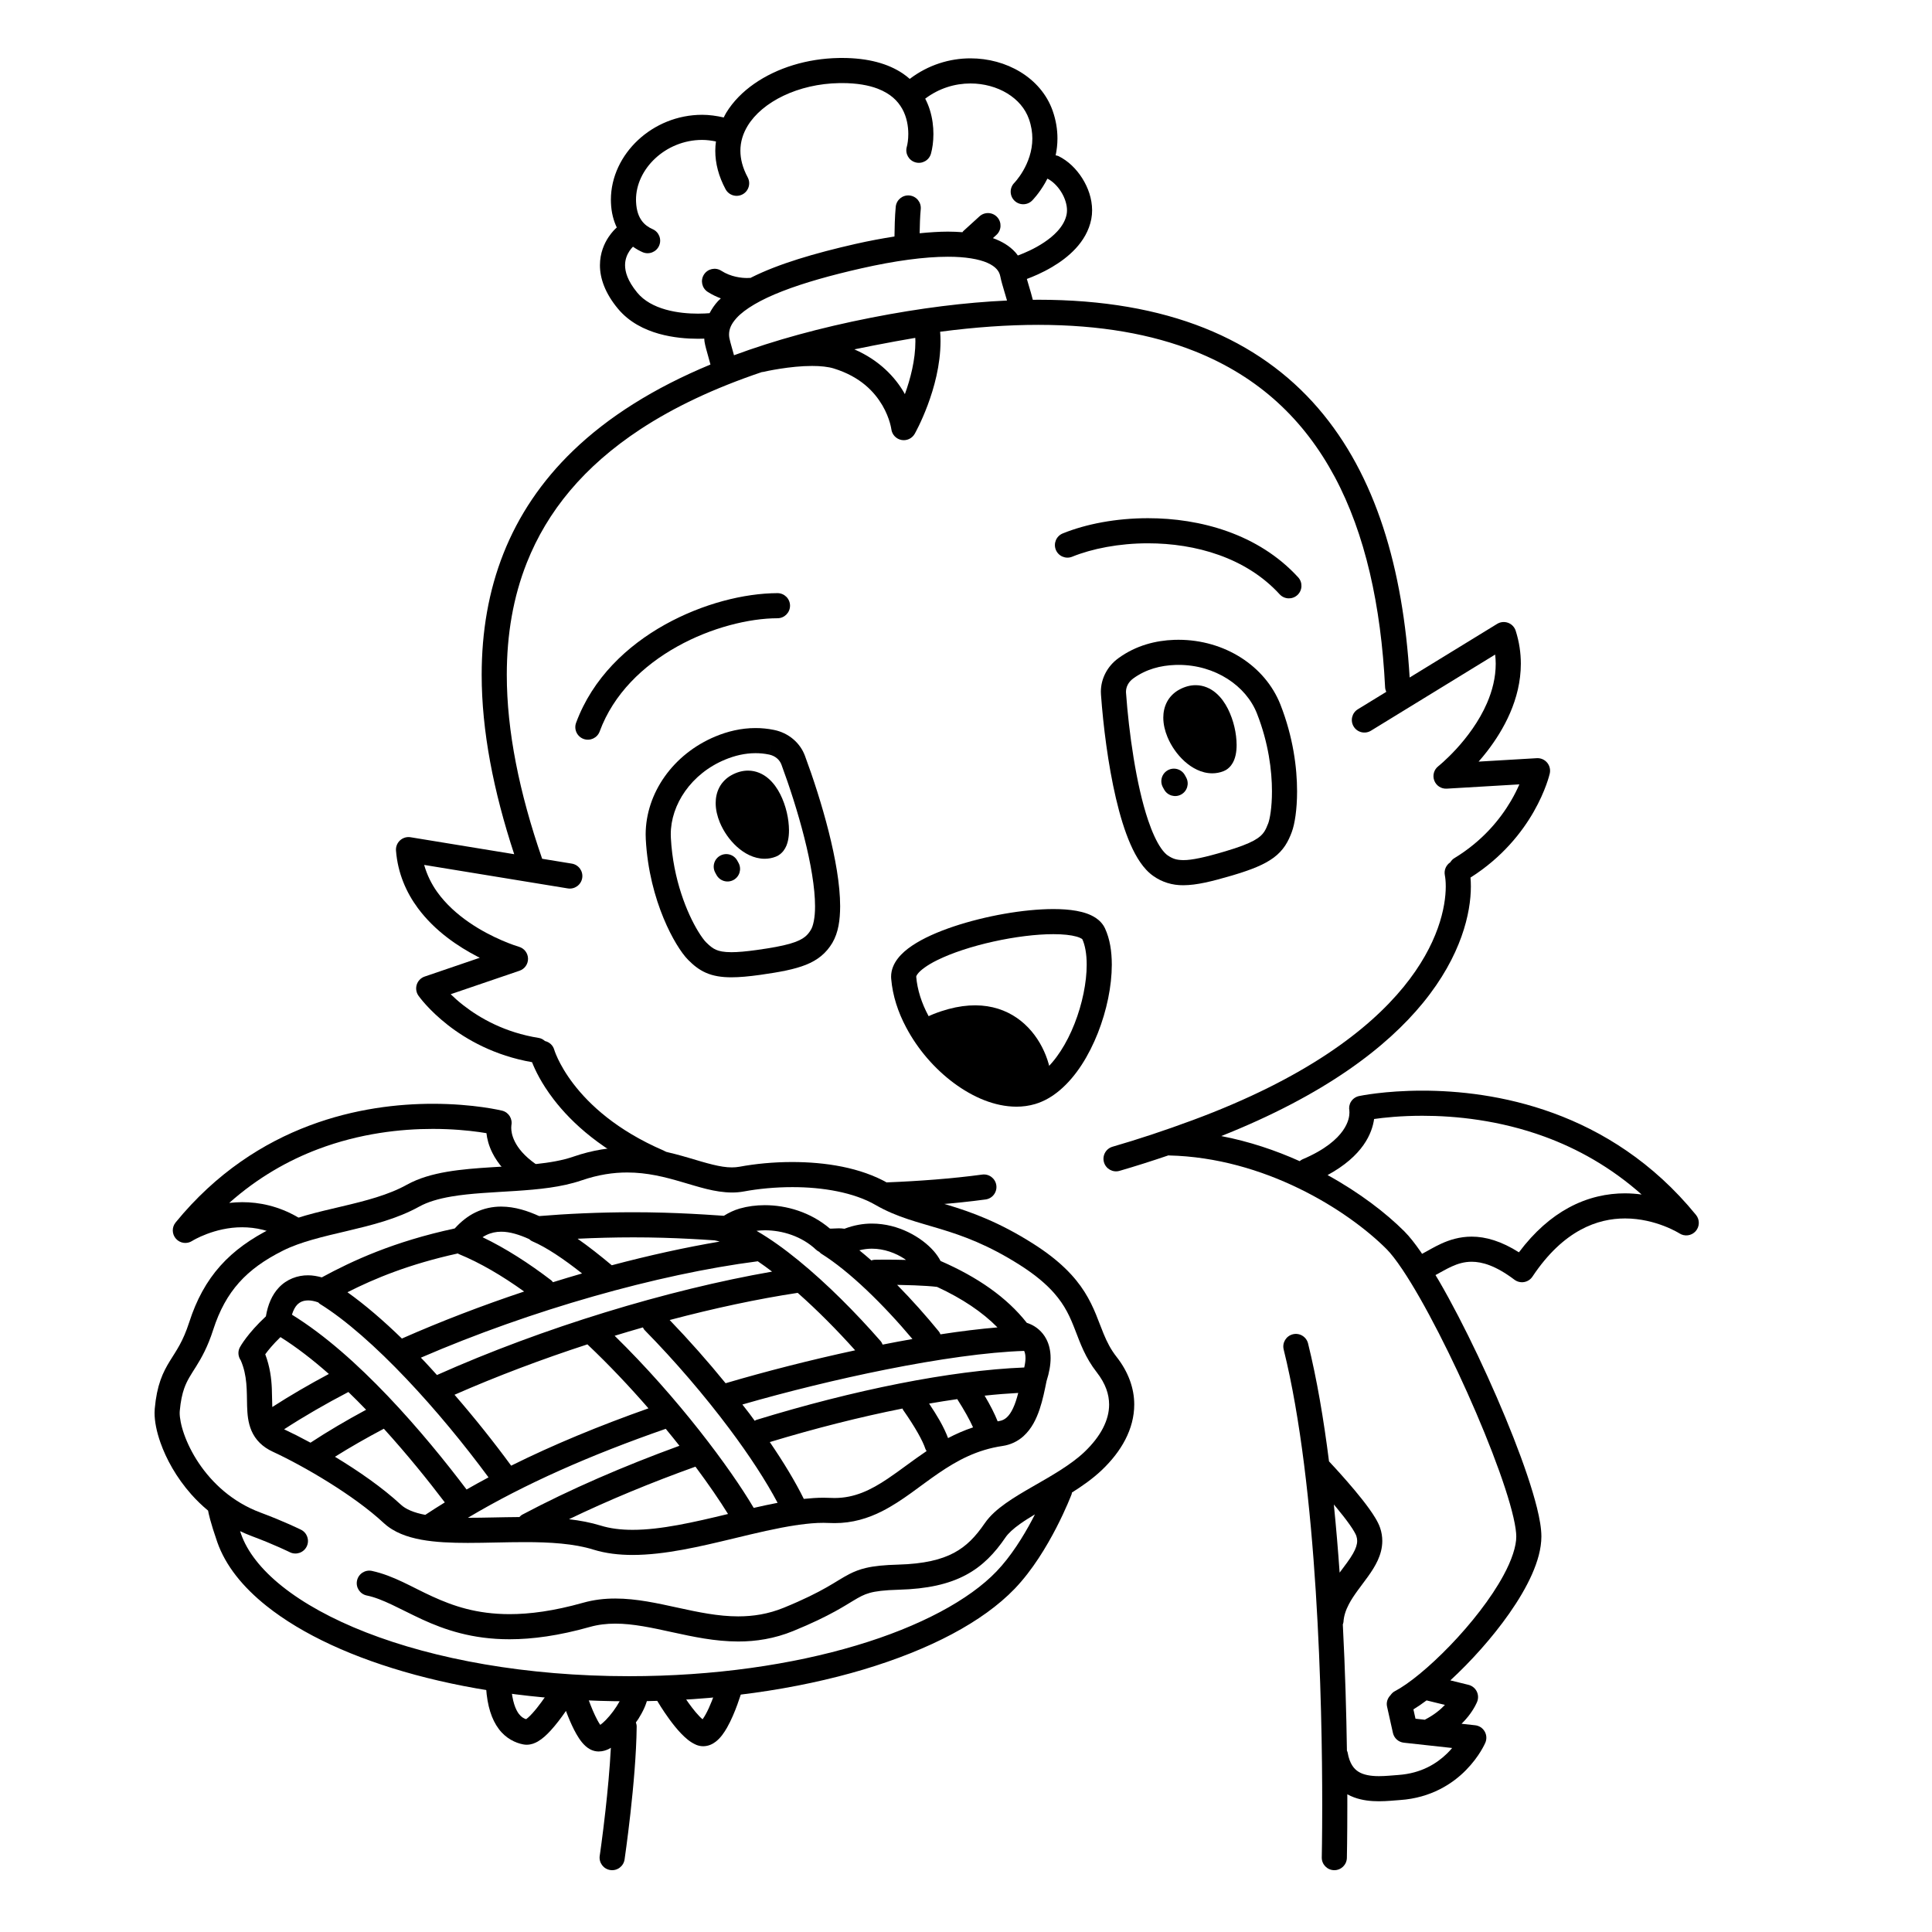 <svg width="200" height="200" viewBox="0 0 200 200" xmlns="http://www.w3.org/2000/svg"><g id="type=offer-personal, mode=dark"><g id="Group 432527115"><path id="Vector" d="M106.781 113.045C107.521 112.826 108.211 112.425 108.861 111.875C108.591 107.475 104.171 100.975 94.951 105.745C97.471 110.535 102.811 114.215 106.781 113.045Z"/><path id="Vector_2" d="M122.661 80.247C122.316 79.617 121.526 79.386 120.897 79.731C120.267 80.076 120.036 80.866 120.381 81.496L120.51 81.731C120.855 82.361 121.645 82.592 122.274 82.247C122.904 81.902 123.135 81.112 122.79 80.482L122.661 80.247Z"/><path id="Vector_3" d="M122.088 71.384L122.09 71.383L122.091 71.382L122.088 71.384Z"/><path id="Vector_4" d="M125.868 71.734C125.334 71.273 124.595 70.926 123.772 70.93C123.2 70.928 122.623 71.093 122.09 71.383C121.532 71.68 121.078 72.14 120.805 72.664C120.529 73.189 120.424 73.752 120.424 74.29C120.426 74.989 120.594 75.661 120.855 76.295C121.252 77.245 121.862 78.12 122.628 78.814C123.013 79.159 123.439 79.459 123.915 79.683C124.39 79.906 124.921 80.053 125.492 80.053C125.876 80.054 126.273 79.983 126.648 79.836L126.654 79.834C127 79.698 127.268 79.462 127.445 79.228C127.713 78.872 127.83 78.52 127.909 78.174C127.986 77.827 128.014 77.477 128.014 77.114C128.007 75.927 127.714 74.577 127.108 73.369C126.801 72.767 126.41 72.198 125.868 71.734Z"/><path id="Vector_5" d="M74.172 90.576C74.517 91.206 75.307 91.436 75.936 91.092C76.566 90.747 76.797 89.957 76.452 89.327L76.323 89.092C75.978 88.462 75.188 88.231 74.559 88.576C73.929 88.921 73.698 89.711 74.043 90.34L74.172 90.576Z"/><path id="Vector_6" d="M101.677 121.592L101.677 121.592C98.57 122.014 95.057 122.272 91.87 122.397C91.152 122.426 90.594 123.03 90.622 123.748C90.65 124.465 91.255 125.024 91.972 124.996C95.225 124.867 98.803 124.605 102.027 124.168C102.738 124.072 103.236 123.417 103.14 122.705C103.043 121.994 102.388 121.495 101.677 121.592Z"/><path id="Vector_7" d="M50.982 119.367C51.512 120.42 52.442 121.566 53.953 122.627C54.541 123.04 55.351 122.899 55.765 122.312C56.178 121.724 56.037 120.914 55.449 120.5L55.449 120.5C54.24 119.648 53.631 118.842 53.303 118.195C52.976 117.547 52.925 117.037 52.923 116.75C52.923 116.648 52.931 116.576 52.935 116.54L52.939 116.513L52.934 116.512C53.081 115.825 52.665 115.145 51.979 114.976C51.906 114.958 49.065 114.264 44.805 114.264C41.264 114.264 36.735 114.744 32.015 116.523C27.298 118.299 22.392 121.39 18.18 126.548C17.775 127.043 17.791 127.76 18.218 128.237C18.643 128.713 19.351 128.808 19.888 128.464L19.889 128.464C19.926 128.431 22.212 127.035 25.072 127.047C26.446 127.05 27.949 127.347 29.51 128.246C30.132 128.605 30.927 128.392 31.286 127.771C31.645 127.149 31.432 126.354 30.811 125.995C28.827 124.846 26.828 124.445 25.072 124.448C24.606 124.449 24.157 124.478 23.728 124.526C26.697 121.894 29.846 120.121 32.933 118.956C37.279 117.316 41.498 116.863 44.805 116.864C46.793 116.864 48.45 117.027 49.6 117.188C49.885 117.228 50.137 117.268 50.356 117.305C50.419 117.877 50.589 118.591 50.982 119.367Z"/><path id="Vector_8" d="M121.007 119.612L121.007 119.612C125.928 119.723 130.553 121.127 134.458 123.024C138.36 124.916 141.541 127.308 143.531 129.3C143.957 129.723 144.538 130.465 145.174 131.416C147.422 134.762 150.42 140.673 152.812 146.258C154.01 149.052 155.062 151.773 155.807 154.053C156.179 155.193 156.474 156.222 156.672 157.084C156.871 157.942 156.966 158.643 156.964 159.053C156.975 160.036 156.504 161.5 155.64 163.082C154.355 165.464 152.256 168.125 150.11 170.348C149.038 171.46 147.954 172.468 146.96 173.284C145.97 174.101 145.06 174.727 144.398 175.069C144.205 175.169 144.062 175.318 143.945 175.485C143.648 175.788 143.487 176.216 143.587 176.662L144.196 179.393C144.318 179.938 144.769 180.341 145.323 180.403L150.326 180.952C150.171 181.135 150.005 181.321 149.813 181.508C148.745 182.547 147.163 183.574 144.751 183.745C144.119 183.789 143.426 183.867 142.752 183.866C141.911 183.87 141.149 183.736 140.645 183.419C140.387 183.26 140.174 183.062 139.978 182.756C139.784 182.45 139.61 182.023 139.503 181.405C139.492 181.338 139.454 181.286 139.433 181.224C139.377 177.43 139.255 172.93 139.008 168.161C139.031 168.078 139.069 168.001 139.075 167.912C139.113 167.274 139.315 166.676 139.642 166.054C140.13 165.121 140.91 164.184 141.637 163.17C141.999 162.66 142.349 162.126 142.624 161.527C142.897 160.93 143.094 160.254 143.094 159.516C143.094 159.077 143.023 158.621 142.873 158.174C142.748 157.806 142.576 157.481 142.37 157.135C141.655 155.951 140.475 154.53 139.444 153.343C138.512 152.274 137.723 151.435 137.579 151.282C137.029 146.928 136.322 142.755 135.41 139.073C135.236 138.376 134.532 137.951 133.835 138.124C133.138 138.297 132.713 139.002 132.886 139.699L132.886 139.699C134.647 146.79 135.654 156.029 136.209 164.757C136.765 173.488 136.876 181.719 136.876 186.862C136.876 188.548 136.864 189.902 136.852 190.834C136.84 191.766 136.829 192.269 136.829 192.271C136.812 192.989 137.38 193.584 138.098 193.601C138.816 193.617 139.412 193.049 139.428 192.331C139.428 192.322 139.475 190.258 139.475 186.862C139.475 186.504 139.475 186.129 139.474 185.743C139.701 185.869 139.933 185.977 140.165 186.061C141.057 186.39 141.949 186.465 142.752 186.466C143.612 186.466 144.389 186.374 144.927 186.339C148.138 186.124 150.393 184.638 151.766 183.232C153.15 181.822 153.719 180.497 153.763 180.4C153.924 180.02 153.897 179.591 153.689 179.234C153.48 178.878 153.119 178.643 152.709 178.599L151.301 178.444C151.565 178.179 151.803 177.919 151.993 177.677C152.634 176.863 152.885 176.238 152.923 176.142C153.055 175.794 153.032 175.403 152.86 175.074C152.688 174.745 152.379 174.503 152.019 174.414L150.139 173.952C152.253 172.001 154.475 169.545 156.242 167.021C157.185 165.674 157.997 164.31 158.589 162.977C159.177 161.642 159.559 160.336 159.564 159.053C159.56 158.202 159.388 157.23 159.105 156.079C158.111 152.085 155.669 145.991 152.993 140.344C151.655 137.524 150.261 134.829 148.956 132.584C148.835 132.377 148.72 132.194 148.601 131.995C149.172 131.691 149.71 131.365 150.272 131.111C150.92 130.817 151.575 130.617 152.347 130.616C153.415 130.619 154.812 130.997 156.771 132.473C157.056 132.688 157.421 132.778 157.773 132.718C158.125 132.659 158.441 132.454 158.638 132.156C160.279 129.692 161.98 128.206 163.603 127.319C165.227 126.434 166.792 126.135 168.222 126.133C169.83 126.133 171.264 126.526 172.285 126.924C172.796 127.122 173.202 127.32 173.473 127.464C173.609 127.536 173.711 127.594 173.776 127.633L173.844 127.674L173.853 127.68L173.856 127.682L173.856 127.681C174.392 128.028 175.103 127.933 175.529 127.458C175.956 126.982 175.973 126.264 175.569 125.768C171.112 120.299 165.833 117.065 160.781 115.222C155.727 113.377 150.898 112.905 147.246 112.904C143.323 112.905 140.751 113.45 140.685 113.464C140.345 113.537 140.048 113.743 139.861 114.035C139.68 114.318 139.622 114.661 139.688 114.989L139.682 114.99L139.687 115.034L139.693 115.177C139.689 115.5 139.625 116.17 139.018 117.039C138.408 117.906 137.212 119.008 134.805 120.026C134.704 120.069 134.628 120.141 134.545 120.204C132.067 119.088 129.337 118.167 126.425 117.605C137.155 113.341 143.562 108.402 147.317 103.804C151.304 98.923 152.267 94.459 152.264 91.762C152.264 91.43 152.25 91.126 152.225 90.846C155.514 88.761 157.559 86.147 158.77 84.027C160.023 81.832 160.41 80.163 160.431 80.073C160.521 79.674 160.419 79.255 160.155 78.944C159.891 78.632 159.494 78.462 159.087 78.487L153.065 78.842C153.352 78.513 153.646 78.165 153.943 77.779C154.799 76.669 155.663 75.334 156.323 73.808C156.982 72.284 157.436 70.562 157.437 68.708C157.437 67.604 157.274 66.457 156.904 65.297C156.783 64.916 156.493 64.612 156.119 64.473C155.745 64.334 155.326 64.374 154.986 64.583L145.927 70.136C145.246 58.89 142.454 49.223 136.456 42.258C133.382 38.691 129.469 35.865 124.662 33.952C119.853 32.038 114.159 31.029 107.482 31.029C107.297 31.029 107.104 31.036 106.917 31.037C106.805 30.577 106.64 30.03 106.479 29.49C106.415 29.278 106.355 29.072 106.299 28.877C106.892 28.659 107.87 28.257 108.916 27.639C109.741 27.15 110.61 26.528 111.358 25.719C112.102 24.914 112.736 23.898 112.971 22.671C113.03 22.366 113.055 22.064 113.055 21.766C113.051 20.562 112.645 19.424 112.033 18.451C111.415 17.48 110.585 16.657 109.565 16.155C109.474 16.111 109.376 16.104 109.281 16.082C109.394 15.537 109.467 14.957 109.467 14.336C109.468 13.432 109.321 12.458 108.967 11.456C108.358 9.73 107.13 8.363 105.624 7.448C104.115 6.53 102.318 6.041 100.461 6.04C98.322 6.038 96.089 6.71 94.177 8.168C93.954 7.974 93.721 7.785 93.462 7.612C91.96 6.6 89.893 5.999 87.154 6C87.044 6 86.936 6.001 86.831 6.003C83.55 6.061 80.446 7.022 78.078 8.669C76.895 9.494 75.895 10.498 75.18 11.668C75.083 11.827 75.006 11.996 74.92 12.16C74.168 11.988 73.42 11.884 72.689 11.884C70.108 11.885 67.761 12.904 66.051 14.498C64.344 16.09 63.241 18.291 63.239 20.678C63.239 20.784 63.241 20.895 63.247 21.009C63.286 21.983 63.507 22.83 63.849 23.549C63.69 23.688 63.352 24.01 62.997 24.543C62.559 25.199 62.106 26.196 62.106 27.456C62.101 28.801 62.639 30.358 63.963 31.949C65.132 33.359 66.705 34.124 68.199 34.548C69.701 34.971 71.161 35.067 72.256 35.068C72.492 35.068 72.708 35.063 72.907 35.056C72.917 35.163 72.915 35.27 72.933 35.378C73.007 35.821 73.152 36.309 73.297 36.827C73.391 37.154 73.482 37.48 73.547 37.735C67.65 40.184 62.94 43.172 59.313 46.668C56.042 49.823 53.666 53.391 52.122 57.287C50.577 61.183 49.862 65.399 49.863 69.86C49.864 75.659 51.076 81.877 53.23 88.427L42.499 86.671C42.105 86.607 41.703 86.727 41.409 86.998C41.115 87.268 40.962 87.659 40.993 88.057C41.177 90.402 42.064 92.394 43.251 94C45.037 96.413 47.464 98.007 49.435 99.03C49.516 99.072 49.59 99.106 49.669 99.146L43.961 101.093C43.574 101.225 43.271 101.532 43.144 101.92C43.018 102.308 43.081 102.735 43.316 103.07C43.37 103.146 44.359 104.544 46.349 106.102C48.287 107.619 51.198 109.281 55.077 109.957C55.371 110.714 56.021 112.121 57.317 113.809C59.185 116.246 62.391 119.221 67.662 121.49C68.321 121.774 69.085 121.47 69.37 120.811C69.654 120.151 69.35 119.387 68.691 119.103L68.691 119.102C63.826 117.003 61.005 114.338 59.379 112.225C58.568 111.169 58.058 110.249 57.755 109.608C57.604 109.287 57.504 109.037 57.444 108.874L57.384 108.698L57.373 108.663L57.372 108.66L57.371 108.66C57.237 108.192 56.859 107.873 56.416 107.768C56.238 107.613 56.032 107.488 55.782 107.448L55.782 107.448C52.27 106.89 49.677 105.403 47.951 104.055C47.437 103.652 47.011 103.268 46.654 102.921L53.781 100.49C54.32 100.306 54.675 99.797 54.661 99.228C54.647 98.659 54.267 98.168 53.72 98.01L53.705 98.006C53.476 97.94 50.98 97.157 48.558 95.484C47.346 94.65 46.158 93.599 45.256 92.336C44.66 91.5 44.203 90.569 43.908 89.536L58.776 91.968C59.484 92.083 60.153 91.603 60.269 90.895C60.384 90.186 59.904 89.518 59.196 89.402L56.123 88.9C53.754 82.057 52.462 75.663 52.463 69.86C52.463 65.674 53.13 61.798 54.539 58.245C56.655 52.92 60.431 48.287 66.32 44.419C69.758 42.164 73.927 40.182 78.879 38.513C78.908 38.508 78.936 38.517 78.965 38.51L78.965 38.51L78.988 38.505C79.253 38.44 81.81 37.879 84.07 37.883C84.935 37.881 85.751 37.968 86.318 38.146C89.101 39.01 90.524 40.578 91.342 41.959C91.746 42.648 91.982 43.29 92.115 43.748C92.181 43.976 92.221 44.158 92.244 44.276L92.266 44.402L92.269 44.425L92.27 44.425C92.338 44.979 92.754 45.431 93.302 45.542C93.852 45.653 94.414 45.397 94.691 44.908C94.714 44.867 95.369 43.709 96.028 41.949C96.686 40.187 97.359 37.825 97.362 35.322C97.362 34.997 97.349 34.67 97.323 34.342C100.968 33.862 104.351 33.629 107.482 33.629C113.899 33.629 119.258 34.599 123.7 36.368C130.359 39.028 134.999 43.452 138.166 49.357C141.326 55.261 142.962 62.674 143.385 71.146C143.394 71.316 143.439 71.475 143.506 71.62L140.562 73.425C139.95 73.8 139.758 74.6 140.133 75.213C140.508 75.825 141.309 76.017 141.921 75.642L154.778 67.76C154.813 68.079 154.837 68.396 154.837 68.708C154.837 70.133 154.486 71.505 153.936 72.777C153.115 74.684 151.841 76.347 150.772 77.514C150.238 78.097 149.757 78.558 149.414 78.868C149.243 79.023 149.106 79.141 149.015 79.218L148.913 79.302L148.89 79.32L148.887 79.323C148.44 79.675 148.274 80.274 148.477 80.806C148.679 81.338 149.2 81.675 149.769 81.641L157.285 81.198C157.065 81.701 156.782 82.282 156.408 82.916C155.309 84.785 153.492 87.052 150.547 88.84C150.367 88.949 150.236 89.1 150.132 89.266C149.704 89.547 149.465 90.067 149.57 90.6L149.569 90.6C149.62 90.856 149.665 91.257 149.665 91.762C149.662 93.864 148.922 97.726 145.303 102.16C141.682 106.594 135.142 111.63 123.49 115.949C120.592 117.023 117.834 117.937 115.17 118.708C114.48 118.908 114.083 119.629 114.283 120.319C114.483 121.009 115.204 121.406 115.894 121.206C117.545 120.727 119.235 120.189 120.961 119.602C120.977 119.603 120.991 119.612 121.007 119.612ZM147.554 177.993C147.537 178.002 147.527 178.018 147.511 178.028L146.531 177.92L146.316 176.955C146.753 176.686 147.206 176.379 147.677 176.025L149.577 176.491C149.122 176.973 148.481 177.512 147.554 177.993ZM138.078 155.744C138.168 155.851 138.259 155.958 138.349 156.067C138.854 156.675 139.345 157.299 139.725 157.84C140.104 158.369 140.37 158.86 140.407 158.996C140.47 159.187 140.494 159.35 140.494 159.516C140.495 159.875 140.365 160.294 140.065 160.822C139.743 161.4 139.227 162.057 138.678 162.799C138.513 160.454 138.315 158.092 138.078 155.744ZM141.146 118.534C141.853 117.531 142.146 116.571 142.247 115.838C143.276 115.692 145.022 115.504 147.246 115.504C150.675 115.504 155.206 115.953 159.889 117.664C163.268 118.9 166.722 120.799 169.941 123.655C169.396 123.582 168.824 123.536 168.222 123.534C166.424 123.532 164.391 123.924 162.357 125.037C160.601 125.994 158.859 127.48 157.238 129.639C155.431 128.491 153.799 128.013 152.347 128.016C151.103 128.015 150.044 128.356 149.193 128.746C148.354 129.131 147.688 129.557 147.21 129.794C147.166 129.729 147.119 129.653 147.076 129.59C146.477 128.727 145.92 128.014 145.37 127.462C143.482 125.577 140.76 123.476 137.431 121.643C139.224 120.668 140.405 119.589 141.146 118.534ZM93.672 40.806C93.642 40.752 93.618 40.701 93.587 40.646C92.68 39.079 91.063 37.302 88.443 36.166C89.113 36.027 89.768 35.894 90.383 35.774C92.052 35.447 93.486 35.192 94.501 35.019C94.594 35.003 94.663 34.991 94.749 34.977C94.753 35.092 94.762 35.206 94.762 35.322C94.766 37.256 94.237 39.254 93.672 40.806ZM90.187 32.885C84.883 33.928 80.161 35.229 75.983 36.776C75.923 36.559 75.861 36.338 75.798 36.117C75.656 35.622 75.52 35.115 75.5 34.965C75.48 34.844 75.471 34.731 75.471 34.62C75.477 34.066 75.68 33.552 76.245 32.925C77.084 31.995 78.755 31.008 80.998 30.143C83.239 29.27 86.038 28.488 89.144 27.784C92.628 26.993 95.714 26.577 98.128 26.578C99.926 26.574 101.346 26.819 102.228 27.215C102.672 27.412 102.976 27.635 103.176 27.859C103.376 28.085 103.49 28.309 103.553 28.622C103.646 29.093 103.815 29.652 103.987 30.234C104.078 30.538 104.169 30.842 104.246 31.111C99.949 31.308 95.277 31.886 90.187 32.885ZM105.368 26.449C105.287 26.338 105.205 26.226 105.113 26.124C104.497 25.441 103.694 24.977 102.785 24.65L103.148 24.32C103.679 23.837 103.719 23.015 103.236 22.483C102.753 21.952 101.931 21.913 101.399 22.395L99.719 23.923C99.682 23.956 99.666 24.001 99.634 24.038C99.15 24.002 98.652 23.979 98.128 23.978C97.217 23.979 96.226 24.048 95.201 24.147C95.213 23.418 95.242 22.374 95.314 21.658C95.385 20.943 94.864 20.307 94.149 20.236C93.435 20.165 92.798 20.686 92.727 21.401L92.727 21.401C92.628 22.414 92.603 23.757 92.596 24.482C91.31 24.685 89.978 24.93 88.569 25.249C84.325 26.214 80.584 27.314 77.785 28.72C77.752 28.737 77.722 28.756 77.688 28.773C77.67 28.774 77.653 28.767 77.634 28.769L77.634 28.767C77.634 28.767 77.523 28.779 77.329 28.779C76.786 28.782 75.657 28.671 74.669 28.03C74.064 27.642 73.26 27.818 72.873 28.422C72.485 29.027 72.661 29.831 73.266 30.219L73.265 30.218C73.723 30.51 74.18 30.723 74.62 30.888C74.525 30.982 74.419 31.07 74.329 31.167C73.979 31.544 73.694 31.97 73.456 32.419C73.194 32.441 72.783 32.468 72.256 32.468C71.321 32.47 70.075 32.378 68.908 32.046C67.734 31.715 66.677 31.155 65.967 30.293C64.939 29.039 64.711 28.124 64.706 27.456C64.707 26.828 64.927 26.339 65.162 25.982C65.279 25.806 65.398 25.669 65.479 25.585L65.526 25.539C65.855 25.771 66.192 25.963 66.521 26.106C67.179 26.392 67.945 26.092 68.232 25.434C68.519 24.776 68.218 24.01 67.56 23.723C67.124 23.531 66.734 23.26 66.433 22.848C66.135 22.434 65.888 21.854 65.844 20.893L65.844 20.882L65.839 20.678C65.836 19.113 66.574 17.566 67.825 16.399C69.073 15.235 70.802 14.483 72.689 14.484C73.153 14.484 73.631 14.547 74.115 14.643C74.073 14.959 74.045 15.279 74.046 15.605C74.044 16.907 74.395 18.259 75.11 19.587C75.449 20.22 76.237 20.458 76.87 20.119C77.502 19.779 77.74 18.991 77.401 18.358L77.401 18.358C76.864 17.355 76.647 16.444 76.645 15.605C76.647 14.687 76.906 13.835 77.399 13.023C78.136 11.809 79.436 10.705 81.103 9.912C82.766 9.117 84.781 8.636 86.874 8.603C86.972 8.601 87.065 8.6 87.154 8.6C88.733 8.6 89.937 8.83 90.846 9.175C92.207 9.699 92.933 10.444 93.402 11.273C93.864 12.101 94.028 13.055 94.027 13.87C94.028 14.437 93.946 14.935 93.869 15.209C93.677 15.901 94.082 16.617 94.775 16.809C95.466 17 96.183 16.595 96.374 15.903C96.522 15.365 96.626 14.677 96.627 13.87C96.627 13.105 96.529 12.239 96.248 11.349C96.13 10.972 95.972 10.59 95.778 10.213C97.208 9.132 98.858 8.642 100.461 8.64C101.857 8.639 103.203 9.016 104.271 9.668C105.343 10.323 106.129 11.23 106.515 12.322C106.769 13.042 106.867 13.711 106.868 14.336C106.869 15.665 106.405 16.828 105.921 17.663C105.681 18.079 105.438 18.409 105.263 18.627C105.175 18.736 105.104 18.818 105.058 18.868L105.009 18.921L105.002 18.929L105.002 18.93C104.499 19.438 104.5 20.257 105.006 20.763C105.514 21.271 106.337 21.271 106.845 20.763C106.9 20.706 107.531 20.07 108.172 18.965C108.257 18.817 108.343 18.659 108.427 18.493C108.428 18.493 108.428 18.493 108.428 18.493C108.899 18.717 109.448 19.219 109.836 19.84C110.231 20.459 110.459 21.179 110.455 21.766C110.455 21.914 110.442 22.053 110.418 22.182C110.298 22.811 109.96 23.4 109.447 23.956C108.686 24.788 107.548 25.48 106.607 25.927C106.136 26.152 105.717 26.32 105.421 26.43C105.401 26.437 105.387 26.442 105.368 26.449Z"/><path id="Vector_9" d="M65.977 174.158C65.267 174.049 64.604 174.535 64.495 175.245C64.483 175.36 64.35 175.748 64.117 176.161C63.773 176.792 63.227 177.532 62.716 178.052C62.502 178.273 62.302 178.44 62.139 178.558C62.05 178.43 61.946 178.267 61.848 178.08C61.523 177.483 61.194 176.68 60.961 176.043C60.843 175.724 60.748 175.445 60.682 175.248C60.649 175.149 60.624 175.071 60.607 175.019L60.584 174.943C60.372 174.257 59.645 173.872 58.959 174.083C58.774 174.14 58.616 174.239 58.481 174.36C57.916 174.159 57.275 174.346 56.947 174.876L56.926 174.91C56.812 175.093 56.235 175.993 55.588 176.801C55.267 177.204 54.924 177.583 54.657 177.815C54.581 177.883 54.516 177.932 54.462 177.97C54.199 177.885 53.967 177.747 53.708 177.414C53.385 176.988 53.017 176.135 52.912 174.537C52.864 173.82 52.244 173.278 51.528 173.326C50.812 173.374 50.27 173.993 50.317 174.71L50.317 174.709C50.445 176.623 50.897 177.995 51.628 178.974C52.353 179.958 53.359 180.43 54.17 180.581L54.173 180.581C54.3 180.606 54.42 180.615 54.527 180.615C55.02 180.609 55.375 180.447 55.672 180.281C56.187 179.979 56.586 179.593 56.98 179.171C57.562 178.54 58.092 177.823 58.492 177.25C58.526 177.201 58.553 177.16 58.586 177.113C58.706 177.433 58.843 177.78 58.996 178.137C59.264 178.757 59.569 179.391 59.939 179.949C60.127 180.229 60.329 180.492 60.598 180.738C60.734 180.861 60.889 180.98 61.082 181.084C61.275 181.186 61.511 181.275 61.788 181.303L61.797 181.303L61.981 181.312C62.412 181.308 62.748 181.187 63.044 181.047C63.113 181.013 63.17 180.964 63.236 180.927C63.123 183.103 62.899 185.458 62.677 187.437C62.527 188.779 62.378 189.95 62.267 190.784C62.211 191.201 62.165 191.535 62.133 191.763C62.101 191.991 62.083 192.111 62.083 192.112C61.978 192.822 62.469 193.483 63.18 193.587C63.89 193.692 64.551 193.201 64.656 192.49C64.657 192.48 64.955 190.454 65.261 187.727C65.566 184.998 65.88 181.578 65.909 178.733C65.91 178.582 65.873 178.441 65.826 178.305C65.907 178.186 66.001 178.073 66.077 177.953C66.315 177.576 66.524 177.196 66.694 176.816C66.864 176.434 66.998 176.058 67.064 175.64C67.173 174.93 66.686 174.267 65.977 174.158Z"/><path id="Vector_10" d="M75.865 173.611C75.176 173.408 74.453 173.801 74.25 174.489L74.237 174.53C74.171 174.752 73.821 175.857 73.37 176.836C73.161 177.294 72.924 177.719 72.73 177.981C72.624 177.891 72.506 177.785 72.385 177.654C71.897 177.149 71.355 176.413 70.956 175.82C70.756 175.523 70.588 175.26 70.472 175.074C70.414 174.98 70.369 174.906 70.339 174.856L70.306 174.801L70.297 174.785C69.934 174.166 69.137 173.958 68.518 174.321C67.898 174.684 67.691 175.48 68.054 176.1L68.053 176.099C68.067 176.122 68.579 176.998 69.295 177.98C69.655 178.471 70.063 178.989 70.508 179.454C70.962 179.916 71.418 180.34 72.07 180.623C72.3 180.72 72.557 180.77 72.797 180.769C73.35 180.766 73.781 180.537 74.085 180.304C74.621 179.883 74.945 179.385 75.257 178.854C75.709 178.06 76.066 177.175 76.326 176.468C76.584 175.764 76.737 175.244 76.743 175.226C76.946 174.537 76.553 173.814 75.865 173.611Z"/><path id="Vector_11" d="M75.75 80.228L75.751 80.228L75.753 80.227L75.75 80.228Z"/><path id="Vector_12" d="M76.29 87.659C76.675 88.005 77.101 88.305 77.577 88.529C78.052 88.751 78.584 88.899 79.154 88.899C79.539 88.9 79.936 88.829 80.311 88.681L80.317 88.679C80.663 88.543 80.93 88.307 81.107 88.073C81.375 87.717 81.492 87.365 81.571 87.02C81.647 86.673 81.676 86.322 81.676 85.959C81.669 84.773 81.376 83.423 80.77 82.214C80.462 81.612 80.072 81.043 79.529 80.579C78.996 80.118 78.257 79.77 77.433 79.774C76.861 79.773 76.284 79.937 75.751 80.228C75.194 80.525 74.74 80.985 74.467 81.509C74.191 82.034 74.086 82.597 74.086 83.134C74.088 83.834 74.256 84.506 74.517 85.14C74.914 86.09 75.524 86.965 76.29 87.659Z"/><path id="Vector_13" d="M114.248 138.081C113.723 136.829 113.293 135.356 112.279 133.748C111.265 132.14 109.679 130.478 106.984 128.767C103.437 126.507 100.547 125.472 98.117 124.738C95.678 124.003 93.772 123.55 91.95 122.494C89.055 120.836 85.419 120.299 82.02 120.292C80.057 120.292 78.172 120.479 76.547 120.781C76.299 120.826 76.041 120.848 75.768 120.848C74.595 120.858 73.109 120.398 71.315 119.864C69.521 119.339 67.409 118.775 64.927 118.775C63.232 118.774 61.37 119.041 59.348 119.738C57.138 120.509 54.02 120.646 50.903 120.833C49.342 120.93 47.775 121.048 46.286 121.301C44.798 121.557 43.38 121.945 42.126 122.639C40.23 123.698 37.843 124.312 35.375 124.892C32.908 125.479 30.366 126.026 28.127 127.14C25.995 128.205 24.223 129.453 22.802 131.047C21.379 132.64 20.332 134.561 19.588 136.879C18.926 138.918 18.284 139.754 17.589 140.885C17.243 141.446 16.889 142.082 16.611 142.88C16.331 143.677 16.128 144.621 16.02 145.823C16.006 145.965 16 146.112 16 146.262C16.003 147.169 16.211 148.198 16.608 149.333C17.206 151.028 18.244 152.937 19.798 154.693C20.317 155.28 20.902 155.845 21.541 156.38C21.585 156.638 21.773 157.565 22.492 159.636C23.346 162.075 25.129 164.284 27.593 166.251C31.296 169.2 36.573 171.642 42.98 173.376C49.386 175.107 56.922 176.118 65.125 176.118C74.166 176.118 82.495 174.886 89.382 172.83C96.269 170.765 101.721 167.909 105.039 164.468C106.898 162.526 108.342 160.1 109.354 158.145C110.362 156.19 110.924 154.706 110.936 154.674C110.957 154.619 110.95 154.563 110.964 154.508C112.048 153.826 113.115 153.077 114.049 152.192C115.07 151.221 115.904 150.166 116.492 149.027C117.079 147.89 117.416 146.662 117.416 145.401C117.42 143.711 116.8 142.005 115.583 140.458C114.976 139.681 114.597 138.923 114.248 138.081ZM114.181 147.835C113.756 148.661 113.109 149.5 112.259 150.307C110.875 151.628 108.845 152.776 106.9 153.891C105.926 154.452 104.974 155.009 104.12 155.614C103.268 156.221 102.502 156.871 101.935 157.695C100.979 159.087 100.053 160.057 98.749 160.754C97.443 161.449 95.67 161.893 92.982 161.968C91.535 162.009 90.516 162.108 89.644 162.312C88.993 162.464 88.435 162.684 87.929 162.944C87.166 163.336 86.534 163.776 85.554 164.331C84.575 164.886 83.237 165.574 81.131 166.434C79.524 167.088 77.981 167.325 76.425 167.327C74.368 167.328 72.295 166.896 70.183 166.432C68.072 165.974 65.923 165.481 63.691 165.479C62.593 165.478 61.474 165.602 60.353 165.919C57.332 166.771 54.846 167.096 52.747 167.096C49.329 167.091 46.924 166.254 44.78 165.276C42.639 164.306 40.782 163.118 38.5 162.62C37.798 162.471 37.107 162.92 36.959 163.622C36.809 164.324 37.258 165.014 37.96 165.164L37.96 165.163C39.619 165.501 41.383 166.566 43.696 167.639C46.006 168.703 48.889 169.701 52.747 169.696C55.115 169.696 57.846 169.328 61.06 168.421C61.917 168.179 62.786 168.079 63.691 168.078C65.527 168.075 67.508 168.507 69.628 168.973C71.748 169.434 74.008 169.925 76.425 169.927C78.249 169.928 80.163 169.638 82.113 168.842C84.067 168.044 85.436 167.366 86.467 166.799C87.239 166.374 87.821 166.011 88.291 165.727C89.008 165.295 89.42 165.07 90.027 164.898C90.635 164.726 91.52 164.609 93.054 164.567C95.985 164.486 98.193 163.994 99.97 163.05C101.748 162.108 103.008 160.737 104.081 159.163C104.364 158.742 104.902 158.243 105.624 157.735C106.068 157.419 106.587 157.097 107.136 156.768C107.048 156.942 106.958 157.118 106.862 157.3C105.933 159.059 104.639 161.134 103.163 162.667C100.36 165.603 95.247 168.373 88.638 170.339C82.028 172.314 73.929 173.519 65.125 173.519C54.475 173.52 45.005 171.76 37.91 168.991C34.364 167.609 31.414 165.975 29.214 164.219C27.01 162.463 25.576 160.595 24.948 158.781C24.913 158.68 24.886 158.597 24.853 158.502C25.246 158.688 25.648 158.865 26.07 159.022C27.246 159.46 28.237 159.879 28.929 160.187C29.276 160.341 29.548 160.467 29.731 160.554C29.823 160.597 29.893 160.631 29.939 160.653L30.003 160.685C30.645 161.004 31.425 160.742 31.746 160.1C32.065 159.457 31.803 158.677 31.161 158.357C31.132 158.343 29.45 157.507 26.977 156.585C24.052 155.498 21.952 153.508 20.573 151.452C19.886 150.427 19.384 149.388 19.06 148.469C18.735 147.554 18.597 146.746 18.6 146.262L18.609 146.059C18.704 145.017 18.867 144.303 19.064 143.739C19.358 142.9 19.752 142.331 20.308 141.445C20.858 140.567 21.504 139.425 22.064 137.675C22.725 135.625 23.59 134.073 24.742 132.778C25.896 131.485 27.363 130.43 29.289 129.466C31.108 128.55 33.484 128.006 35.973 127.422C38.461 126.83 41.068 126.196 43.388 124.912C44.257 124.427 45.404 124.088 46.724 123.864C48.704 123.524 51.051 123.438 53.398 123.285C55.749 123.127 58.104 122.91 60.194 122.196C61.949 121.593 63.501 121.375 64.927 121.375C67.011 121.375 68.839 121.847 70.584 122.359C72.328 122.862 73.98 123.438 75.768 123.448C76.181 123.448 76.6 123.415 77.021 123.337C78.481 123.066 80.224 122.891 82.02 122.892C85.133 122.884 88.4 123.435 90.651 124.746C92.888 126.032 95.041 126.517 97.362 127.226C99.694 127.935 102.266 128.851 105.588 130.96C107.224 132.001 108.322 132.958 109.107 133.844C110.28 135.177 110.785 136.361 111.305 137.698C111.82 139.022 112.335 140.527 113.536 142.06C114.455 143.243 114.812 144.335 114.816 145.401C114.815 146.199 114.607 147.007 114.181 147.835Z"/><path id="Vector_14" d="M106.704 137.096C106.555 137.028 106.42 136.979 106.294 136.939C104.22 134.296 101.175 132.192 97.366 130.535C97.185 130.181 96.955 129.854 96.681 129.534C96.03 128.79 95.133 128.097 94.04 127.562C92.95 127.03 91.658 126.664 90.252 126.664C89.338 126.663 88.377 126.834 87.421 127.199C87.212 127.171 87.013 127.154 86.841 127.155C86.461 127.158 86.233 127.189 86.051 127.187C86.005 127.187 85.957 127.184 85.909 127.181C83.891 125.465 81.398 124.761 79.176 124.759C78.259 124.759 77.382 124.877 76.58 125.107C75.978 125.281 75.436 125.543 74.934 125.858C74.74 125.844 74.541 125.833 74.346 125.82C74.337 125.818 74.328 125.815 74.319 125.813C74.3 125.81 74.282 125.817 74.263 125.814C72.466 125.689 70.631 125.591 68.743 125.537C67.677 125.505 66.613 125.491 65.564 125.491C62.013 125.491 58.623 125.654 55.814 125.888C54.644 125.361 53.331 124.911 51.886 124.906C51.01 124.905 50.09 125.083 49.21 125.512C48.45 125.881 47.734 126.44 47.075 127.169C40.739 128.532 36.471 130.519 33.313 132.233C32.846 132.108 32.376 132.019 31.902 132.019C30.804 132.008 29.673 132.426 28.868 133.288C28.158 134.039 27.727 135.061 27.524 136.27C25.631 138.032 24.887 139.367 24.829 139.478C24.592 139.923 24.654 140.436 24.922 140.823C25.613 142.41 25.539 143.945 25.579 145.555C25.608 146.385 25.664 147.254 26.045 148.135C26.236 148.571 26.517 148.998 26.889 149.365C27.261 149.733 27.716 150.039 28.239 150.281C31.405 151.743 36.636 154.783 39.726 157.665C40.784 158.639 42.144 159.115 43.613 159.389C45.089 159.658 46.716 159.72 48.424 159.721C50.338 159.721 52.352 159.639 54.311 159.64C56.925 159.636 59.441 159.794 61.414 160.412C62.711 160.813 64.084 160.968 65.492 160.968C68.853 160.963 72.454 160.099 75.914 159.27C78.205 158.714 80.433 158.181 82.424 157.885C82.51 157.886 82.593 157.864 82.679 157.849C83.59 157.721 84.455 157.641 85.241 157.643C85.447 157.643 85.65 157.648 85.848 157.659L85.855 157.659C86.033 157.667 86.214 157.672 86.397 157.672C88.242 157.675 89.863 157.173 91.297 156.449C93.452 155.357 95.241 153.811 97.172 152.498C99.105 151.179 101.134 150.078 103.782 149.686C104.632 149.565 105.387 149.185 105.953 148.669C106.81 147.889 107.279 146.889 107.62 145.891C107.951 144.906 108.151 143.891 108.337 142.975C108.621 142.081 108.758 141.295 108.758 140.59C108.76 139.835 108.599 139.167 108.315 138.625C107.89 137.803 107.223 137.33 106.704 137.096ZM94.656 133.057C95.6 133.093 96.465 133.151 97.004 133.219C99.607 134.422 101.701 135.829 103.257 137.412C101.427 137.566 99.445 137.809 97.354 138.131C97.309 138.037 97.277 137.939 97.209 137.855C95.858 136.201 94.386 134.548 92.871 133.009C93.464 133.018 94.074 133.034 94.656 133.057ZM90.252 129.263C91.513 129.26 92.725 129.716 93.636 130.317C93.69 130.353 93.731 130.391 93.783 130.427C93.048 130.408 92.311 130.398 91.646 130.398C91.237 130.398 90.856 130.402 90.519 130.409C90.406 130.412 90.306 130.451 90.203 130.48C89.788 130.116 89.373 129.764 88.959 129.43C89.397 129.32 89.829 129.264 90.252 129.263ZM79.176 127.359C80.966 127.356 83.001 127.97 84.48 129.371C84.579 129.464 84.691 129.536 84.811 129.593C84.872 129.651 84.919 129.719 84.993 129.765L84.993 129.765C87.934 131.592 91.468 135.063 94.455 138.615C93.439 138.795 92.41 138.986 91.368 139.193C91.316 139.066 91.257 138.941 91.162 138.832C88.582 135.878 85.597 132.879 82.671 130.49C81.207 129.294 79.758 128.252 78.362 127.442C78.346 127.432 78.33 127.425 78.313 127.415C78.591 127.383 78.877 127.359 79.176 127.359ZM88.525 139.784C83.93 140.775 79.277 141.964 75.114 143.191C73.292 140.95 71.33 138.733 69.324 136.648C73.952 135.422 78.457 134.461 82.575 133.836C82.576 133.836 82.576 133.835 82.577 133.835C84.614 135.637 86.662 137.702 88.525 139.784ZM78.445 130.567C78.929 130.895 79.424 131.253 79.926 131.636C69.075 133.531 56.221 137.437 45.248 142.335C45.243 142.337 45.24 142.342 45.235 142.344C44.812 141.882 44.394 141.408 43.968 140.959C43.835 140.819 43.701 140.685 43.568 140.546C54.959 135.621 68.086 131.902 78.445 130.567ZM67.128 145.792C62.017 147.602 57.276 149.556 52.915 151.726C51.148 149.311 49.145 146.802 47.052 144.385C51.424 142.464 56.097 140.703 60.812 139.167C60.815 139.17 60.816 139.175 60.819 139.178C63.057 141.296 65.188 143.56 67.128 145.792ZM65.564 128.091C66.591 128.091 67.629 128.105 68.668 128.135C70.487 128.188 72.25 128.282 73.979 128.401C74.145 128.434 74.316 128.473 74.5 128.528C70.946 129.129 67.178 129.96 63.33 130.98C62.122 129.969 60.941 129.038 59.792 128.234C61.613 128.146 63.563 128.091 65.564 128.091ZM50.346 127.851C50.851 127.607 51.348 127.508 51.886 127.506C52.772 127.502 53.777 127.816 54.774 128.269C54.874 128.357 54.976 128.443 55.105 128.498L55.105 128.498C56.555 129.117 58.342 130.315 60.255 131.828C59.252 132.117 58.247 132.421 57.24 132.734C57.185 132.672 57.145 132.599 57.076 132.547C54.745 130.765 52.356 129.228 49.953 128.075C50.085 127.989 50.217 127.914 50.346 127.851ZM47.398 129.756C47.433 129.773 47.457 129.803 47.493 129.819L47.493 129.818C49.697 130.72 51.985 132.065 54.258 133.697C49.943 135.136 45.665 136.774 41.604 138.566C39.696 136.712 37.796 135.075 35.969 133.772C38.772 132.352 42.352 130.865 47.398 129.756ZM28.188 145.655C28.166 145.112 28.166 144.473 28.14 143.747C28.098 142.7 27.944 141.477 27.459 140.195C27.753 139.789 28.258 139.165 29.033 138.416C30.686 139.451 32.376 140.76 34.043 142.232C31.972 143.336 30.012 144.479 28.188 145.655ZM29.411 147.96C31.447 146.637 33.678 145.344 36.065 144.099C36.686 144.698 37.298 145.313 37.899 145.938C35.848 147.042 33.919 148.18 32.143 149.346C31.157 148.811 30.231 148.345 29.411 147.96ZM44.025 156.818C42.846 156.597 41.989 156.226 41.495 155.759C39.573 153.981 37.088 152.262 34.675 150.804C36.247 149.818 37.944 148.848 39.736 147.901C42.166 150.578 44.343 153.281 46.047 155.528C45.363 155.951 44.686 156.379 44.025 156.818ZM48.299 154.193C46.191 151.401 43.342 147.873 40.137 144.509C37.055 141.279 33.659 138.215 30.221 136.095C30.369 135.617 30.56 135.28 30.754 135.077C31.064 134.762 31.387 134.629 31.902 134.618C32.199 134.618 32.557 134.685 32.947 134.825C33.003 134.875 33.044 134.937 33.11 134.978L33.109 134.977C35.794 136.637 38.97 139.465 42.082 142.749C45.098 145.928 48.061 149.533 50.572 152.937C49.802 153.348 49.044 153.766 48.299 154.193ZM54.078 156.79C53.954 156.855 53.86 156.949 53.767 157.044C51.927 157.057 50.107 157.121 48.434 157.121C54.339 153.6 61.169 150.606 68.914 147.912C68.915 147.911 68.915 147.91 68.917 147.91C69.405 148.502 69.882 149.09 70.336 149.666C64.564 151.772 58.988 154.182 54.078 156.79ZM75.305 156.742C71.862 157.575 68.399 158.373 65.492 158.368C64.275 158.369 63.161 158.232 62.184 157.928C61.137 157.605 60.033 157.401 58.902 157.268C62.981 155.303 67.426 153.467 71.993 151.828C73.37 153.677 74.516 155.357 75.365 156.728C75.345 156.732 75.325 156.737 75.305 156.742ZM78.024 156.097C76.787 154.002 74.849 151.193 72.407 148.093C69.917 144.933 66.911 141.493 63.628 138.279C64.605 137.98 65.58 137.69 66.553 137.413C66.609 137.515 66.659 137.62 66.745 137.707L66.745 137.707C69.858 140.872 72.927 144.457 75.499 147.892C77.57 150.656 79.31 153.325 80.497 155.572C79.683 155.727 78.857 155.906 78.024 156.097ZM91.899 153.072C91.004 153.673 90.134 154.176 89.241 154.523C88.347 154.871 87.433 155.071 86.397 155.073C86.262 155.073 86.121 155.069 85.976 155.062L85.983 155.062C85.739 155.05 85.492 155.043 85.241 155.043C84.581 155.045 83.901 155.093 83.21 155.165C82.328 153.375 81.122 151.381 79.69 149.283C84.379 147.862 89.047 146.681 93.427 145.811C93.451 145.858 93.458 145.909 93.489 145.954L93.489 145.954C94.098 146.823 94.612 147.626 95.006 148.32C95.401 149.012 95.674 149.603 95.8 149.996C95.827 150.079 95.882 150.14 95.922 150.213C94.453 151.2 93.153 152.234 91.899 153.072ZM98.143 148.871C97.928 148.302 97.645 147.703 97.267 147.036C96.96 146.494 96.585 145.906 96.181 145.3C97.172 145.128 98.144 144.973 99.094 144.837C99.816 145.963 100.383 146.986 100.731 147.761C99.803 148.071 98.943 148.449 98.143 148.871ZM104.872 145.778C104.67 146.211 104.443 146.532 104.213 146.737C103.98 146.941 103.76 147.057 103.404 147.113C103.36 147.12 103.321 147.132 103.278 147.138C102.96 146.341 102.511 145.458 101.928 144.478C103.139 144.347 104.298 144.255 105.407 144.196C105.255 144.789 105.082 145.336 104.872 145.778ZM106.03 141.562C98.38 141.869 88.371 143.893 78.295 146.988C78.231 147.008 78.185 147.051 78.127 147.079C77.945 146.831 77.767 146.583 77.58 146.333C77.347 146.022 77.091 145.707 76.851 145.395C81.501 144.056 86.713 142.772 91.702 141.776C97.084 140.701 102.21 139.965 106.015 139.846C106.022 139.859 106.029 139.866 106.035 139.88C106.097 140.022 106.158 140.237 106.159 140.59C106.159 140.84 106.119 141.167 106.03 141.562Z"/><path id="Vector_15" d="M134.386 59.764L134.385 59.764C132.318 57.505 129.763 55.971 127.07 55.008C124.374 54.045 121.537 53.643 118.839 53.643C115.532 53.645 112.436 54.24 110.014 55.221C109.349 55.492 109.029 56.25 109.299 56.916C109.569 57.581 110.328 57.901 110.993 57.631C113.033 56.799 115.853 56.24 118.839 56.243C121.279 56.242 123.832 56.61 126.194 57.456C128.558 58.303 130.727 59.618 132.468 61.52C132.952 62.049 133.775 62.086 134.304 61.601C134.834 61.116 134.87 60.294 134.386 59.764Z"/><path id="Vector_16" d="M70.105 66.928C73.621 64.961 77.582 64.001 80.487 64.001C81.205 63.999 81.785 63.416 81.784 62.699C81.782 61.981 81.199 61.4 80.482 61.402C77.044 61.415 72.765 62.476 68.839 64.657C64.926 66.839 61.351 70.184 59.637 74.823C59.389 75.496 59.733 76.244 60.407 76.493C61.081 76.741 61.829 76.396 62.077 75.723L62.077 75.722C63.509 71.83 66.576 68.896 70.105 66.928Z"/><path id="Vector_17" d="M63.247 21.014V21.009L63.246 21.003L63.247 21.014Z"/><path id="Vector_18" d="M113.974 71.918C113.974 71.92 113.974 71.921 113.974 71.923H113.974C114.207 75.134 114.7 79.123 115.519 82.631C115.931 84.389 116.422 86.025 117.03 87.408C117.334 88.1 117.669 88.73 118.053 89.285C118.439 89.839 118.875 90.326 119.416 90.7C120.289 91.315 121.355 91.651 122.5 91.639C123.882 91.632 125.401 91.259 127.565 90.625C129.571 90.027 130.861 89.512 131.851 88.783C132.341 88.42 132.739 87.993 133.04 87.536C133.342 87.078 133.548 86.606 133.726 86.129C133.894 85.672 134.016 85.121 134.115 84.415C134.211 83.714 134.273 82.874 134.273 81.918C134.273 79.49 133.872 76.313 132.549 72.937C130.96 68.92 126.767 66.233 121.997 66.23C121.859 66.23 121.716 66.231 121.567 66.237C121.565 66.237 121.564 66.237 121.562 66.237L121.565 66.237C119.666 66.301 117.611 66.802 115.782 68.132L115.782 68.132C114.622 68.97 113.959 70.274 113.962 71.614C113.962 71.701 113.965 71.801 113.973 71.908H113.973C113.973 71.911 113.973 71.915 113.974 71.918ZM117.31 70.236C118.638 69.273 120.133 68.89 121.659 68.835L121.667 68.835C121.771 68.831 121.881 68.829 121.997 68.829C125.796 68.826 129.005 70.992 130.129 73.886C131.314 76.907 131.674 79.774 131.673 81.918C131.673 82.76 131.618 83.489 131.539 84.062C131.463 84.631 131.353 85.059 131.291 85.22C131.147 85.605 131.015 85.884 130.871 86.103C130.651 86.424 130.405 86.675 129.798 87.014C129.196 87.345 128.248 87.713 126.828 88.131C124.736 88.755 123.365 89.046 122.5 89.039C121.774 89.026 121.414 88.903 120.889 88.558C120.699 88.428 120.448 88.178 120.19 87.804C119.734 87.15 119.266 86.138 118.856 84.92C117.612 81.254 116.855 75.787 116.566 71.721L116.565 71.706L116.562 71.614C116.564 71.122 116.795 70.613 117.31 70.236L116.546 69.184L117.31 70.236Z"/><path id="Vector_19" d="M83.331 78.248C82.832 76.894 81.628 75.863 80.121 75.561H80.121C80.12 75.56 80.12 75.56 80.119 75.56V75.56C79.47 75.427 78.831 75.368 78.211 75.368C76.708 75.368 75.311 75.718 74.067 76.234C69.668 78.064 66.848 82.115 66.838 86.378C66.838 86.548 66.843 86.717 66.852 86.882C67.026 90.115 67.803 92.9 68.683 95.032C69.123 96.098 69.589 97.002 70.026 97.725C70.468 98.451 70.859 98.984 71.246 99.375C71.754 99.885 72.327 100.373 73.079 100.702C73.831 101.032 74.689 101.172 75.714 101.17C76.55 101.17 77.517 101.082 78.716 100.915C80.763 100.624 82.224 100.352 83.426 99.876C84.025 99.636 84.561 99.336 85.023 98.951C85.487 98.568 85.864 98.107 86.164 97.605C86.798 96.519 86.963 95.245 86.972 93.816C86.969 91.545 86.475 88.829 85.781 86.072C85.085 83.32 84.183 80.546 83.331 78.248ZM83.934 96.267C83.755 96.563 83.582 96.768 83.363 96.951C83.037 97.221 82.565 97.467 81.756 97.698C80.953 97.929 79.84 98.132 78.354 98.34C77.225 98.499 76.364 98.571 75.714 98.571C74.909 98.569 74.456 98.465 74.123 98.32C73.79 98.174 73.504 97.955 73.085 97.537C72.943 97.4 72.61 96.978 72.251 96.38C71.152 94.567 69.676 91.081 69.448 86.742C69.441 86.617 69.438 86.496 69.438 86.378C69.427 83.297 71.555 80.087 75.064 78.635C76.057 78.223 77.115 77.968 78.211 77.968C78.666 77.968 79.128 78.011 79.601 78.108L79.861 76.834L79.603 78.108C80.271 78.247 80.708 78.659 80.893 79.151C81.716 81.37 82.594 84.073 83.26 86.709C83.928 89.341 84.376 91.925 84.373 93.816C84.382 95.002 84.174 95.894 83.934 96.267Z"/><path id="Vector_20" d="M114.39 96.107C114.163 95.618 113.792 95.256 113.403 95.002C112.811 94.621 112.155 94.425 111.431 94.29C110.706 94.16 109.907 94.106 109.047 94.105C105.944 94.11 101.999 94.815 98.704 95.915C97.056 96.471 95.58 97.117 94.425 97.891C93.847 98.282 93.344 98.705 92.945 99.219C92.55 99.727 92.246 100.371 92.246 101.107L92.257 101.337C92.405 103.08 92.964 104.781 93.803 106.353C95.003 108.628 96.754 110.638 98.741 112.116C100.729 113.587 102.964 114.555 105.214 114.563C105.866 114.564 106.517 114.478 107.149 114.292L107.153 114.291C108.094 114.011 108.943 113.51 109.7 112.869C111.43 111.407 112.73 109.255 113.653 106.931C114.568 104.602 115.091 102.098 115.094 99.865C115.091 98.491 114.901 97.213 114.39 96.107ZM111.234 105.978C110.435 108.021 109.27 109.847 108.027 110.879L108.023 110.882C107.48 111.34 106.949 111.639 106.413 111.798C106.039 111.908 105.639 111.963 105.214 111.964C103.752 111.972 101.955 111.272 100.291 110.029C98.626 108.794 97.102 107.046 96.103 105.14L96.098 105.132C95.398 103.825 94.959 102.449 94.847 101.115L94.846 101.105C94.846 101.098 94.848 101.011 95.003 100.808C95.268 100.448 95.996 99.895 97.008 99.401C98.526 98.645 100.652 97.954 102.835 97.472C105.018 96.986 107.272 96.704 109.047 96.705C110.041 96.703 110.887 96.798 111.429 96.953C111.699 97.028 111.889 97.118 111.979 97.178L112.042 97.227C112.32 97.825 112.498 98.759 112.494 99.865C112.497 101.684 112.041 103.938 111.234 105.978Z"/><path id="Vector_21" d="M109.701 112.868L109.7 112.869L109.697 112.871L109.701 112.868Z"/><path id="Vector_22" d="M92.257 101.344L92.256 101.337L92.256 101.334L92.257 101.344Z"/><path id="Vector_23" d="M114.39 96.106L114.39 96.107L114.391 96.109L114.39 96.106Z"/><path id="Vector_24" d="M93.805 106.358L93.802 106.353L93.801 106.35L93.805 106.358Z"/></g></g></svg>